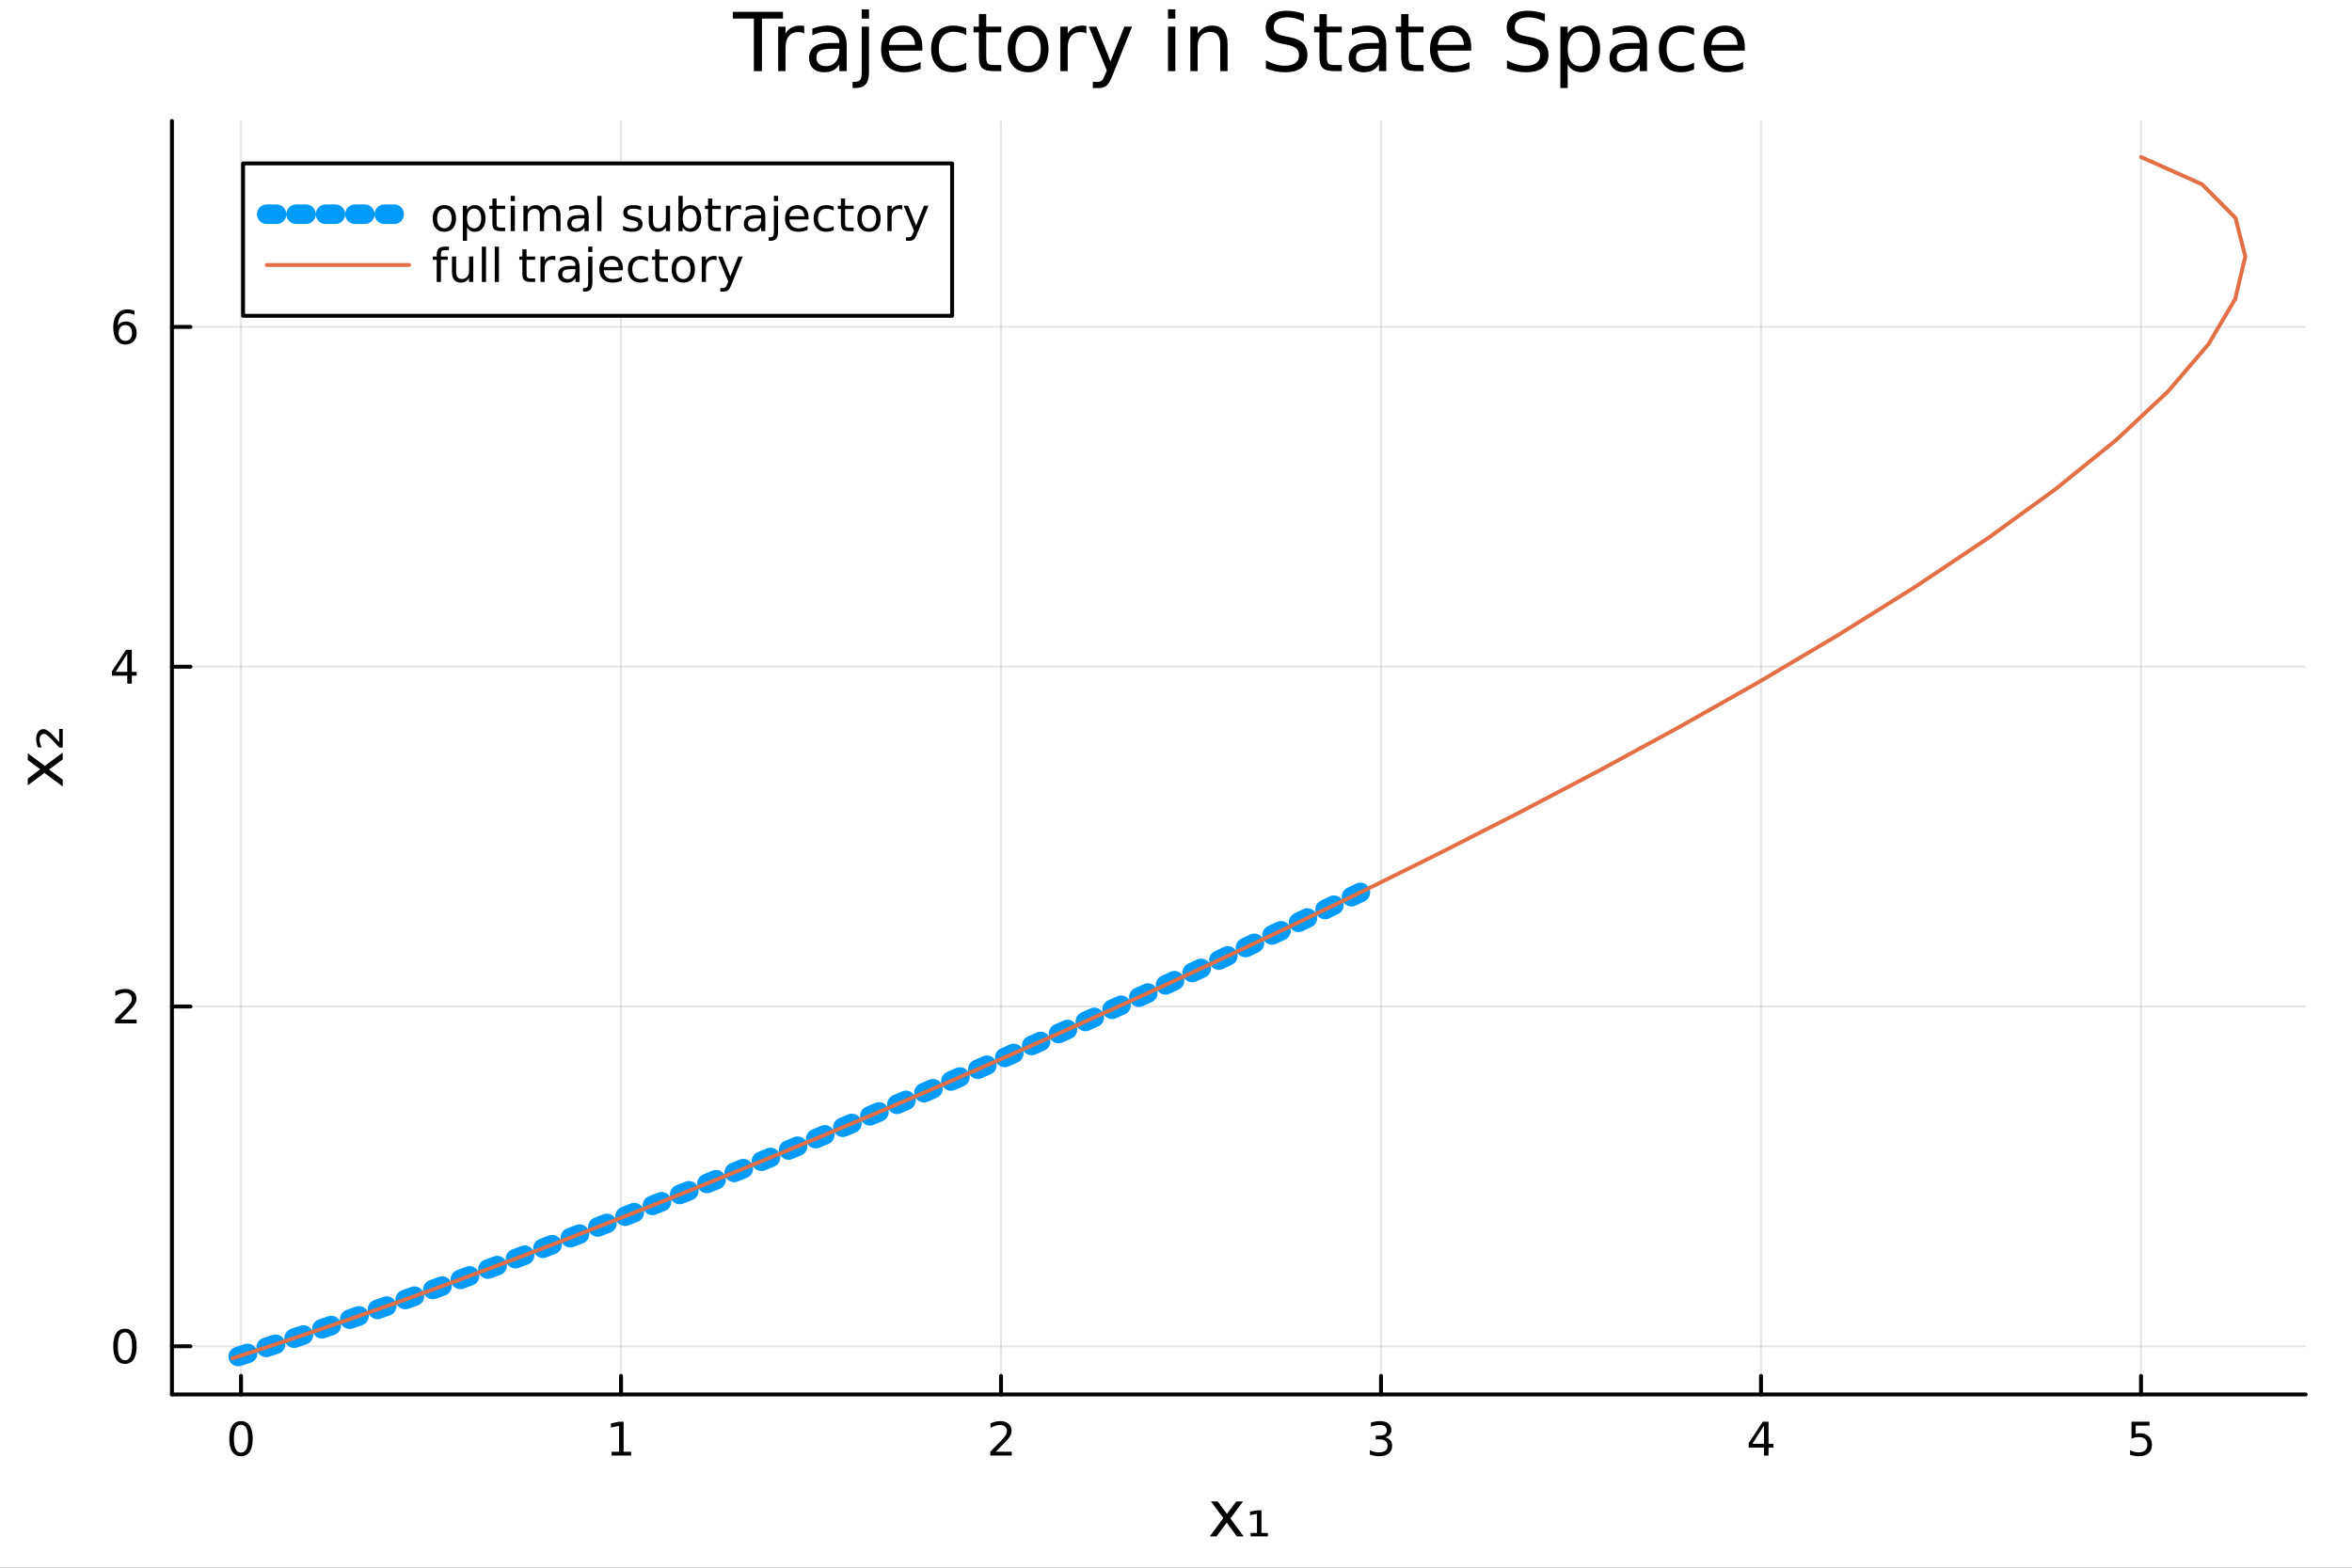 <svg xmlns="http://www.w3.org/2000/svg" xmlns:xlink="http://www.w3.org/1999/xlink" width="600" height="400" viewBox="0 0 2400 1600">
<rect x="0" y="0" width="2400" height="1600" fill="#333333" stroke="none"/>
<defs>
  <clipPath id="clip650">
    <rect x="0" y="0" width="2400" height="1600"></rect>
  </clipPath>
</defs>
<path clip-path="url(#clip650)" d="M0 1600 L2400 1600 L2400 0 L0 0  Z" fill="#ffffff" fill-rule="evenodd" fill-opacity="1"></path>
<defs>
  <clipPath id="clip651">
    <rect x="480" y="0" width="1681" height="1600"></rect>
  </clipPath>
</defs>
<path clip-path="url(#clip650)" d="M175.445 1423.18 L2352.76 1423.18 L2352.76 123.472 L175.445 123.472  Z" fill="#ffffff" fill-rule="evenodd" fill-opacity="1"></path>
<defs>
  <clipPath id="clip652">
    <rect x="175" y="123" width="2178" height="1301"></rect>
  </clipPath>
</defs>
<polyline clip-path="url(#clip652)" style="stroke:#000000; stroke-linecap:round; stroke-linejoin:round; stroke-width:2; stroke-opacity:0.1; fill:none" points="245.933,1423.18 245.933,123.472 "></polyline>
<polyline clip-path="url(#clip652)" style="stroke:#000000; stroke-linecap:round; stroke-linejoin:round; stroke-width:2; stroke-opacity:0.1; fill:none" points="633.691,1423.18 633.691,123.472 "></polyline>
<polyline clip-path="url(#clip652)" style="stroke:#000000; stroke-linecap:round; stroke-linejoin:round; stroke-width:2; stroke-opacity:0.1; fill:none" points="1021.45,1423.18 1021.45,123.472 "></polyline>
<polyline clip-path="url(#clip652)" style="stroke:#000000; stroke-linecap:round; stroke-linejoin:round; stroke-width:2; stroke-opacity:0.1; fill:none" points="1409.21,1423.18 1409.21,123.472 "></polyline>
<polyline clip-path="url(#clip652)" style="stroke:#000000; stroke-linecap:round; stroke-linejoin:round; stroke-width:2; stroke-opacity:0.1; fill:none" points="1796.96,1423.18 1796.96,123.472 "></polyline>
<polyline clip-path="url(#clip652)" style="stroke:#000000; stroke-linecap:round; stroke-linejoin:round; stroke-width:2; stroke-opacity:0.1; fill:none" points="2184.72,1423.18 2184.72,123.472 "></polyline>
<polyline clip-path="url(#clip652)" style="stroke:#000000; stroke-linecap:round; stroke-linejoin:round; stroke-width:2; stroke-opacity:0.1; fill:none" points="175.445,1374.01 2352.76,1374.01 "></polyline>
<polyline clip-path="url(#clip652)" style="stroke:#000000; stroke-linecap:round; stroke-linejoin:round; stroke-width:2; stroke-opacity:0.1; fill:none" points="175.445,1027.23 2352.76,1027.23 "></polyline>
<polyline clip-path="url(#clip652)" style="stroke:#000000; stroke-linecap:round; stroke-linejoin:round; stroke-width:2; stroke-opacity:0.1; fill:none" points="175.445,680.438 2352.76,680.438 "></polyline>
<polyline clip-path="url(#clip652)" style="stroke:#000000; stroke-linecap:round; stroke-linejoin:round; stroke-width:2; stroke-opacity:0.1; fill:none" points="175.445,333.65 2352.76,333.65 "></polyline>
<polyline clip-path="url(#clip650)" style="stroke:#000000; stroke-linecap:round; stroke-linejoin:round; stroke-width:4; stroke-opacity:1; fill:none" points="175.445,1423.18 2352.76,1423.18 "></polyline>
<polyline clip-path="url(#clip650)" style="stroke:#000000; stroke-linecap:round; stroke-linejoin:round; stroke-width:4; stroke-opacity:1; fill:none" points="245.933,1423.18 245.933,1404.28 "></polyline>
<polyline clip-path="url(#clip650)" style="stroke:#000000; stroke-linecap:round; stroke-linejoin:round; stroke-width:4; stroke-opacity:1; fill:none" points="633.691,1423.18 633.691,1404.28 "></polyline>
<polyline clip-path="url(#clip650)" style="stroke:#000000; stroke-linecap:round; stroke-linejoin:round; stroke-width:4; stroke-opacity:1; fill:none" points="1021.45,1423.18 1021.45,1404.28 "></polyline>
<polyline clip-path="url(#clip650)" style="stroke:#000000; stroke-linecap:round; stroke-linejoin:round; stroke-width:4; stroke-opacity:1; fill:none" points="1409.21,1423.18 1409.21,1404.28 "></polyline>
<polyline clip-path="url(#clip650)" style="stroke:#000000; stroke-linecap:round; stroke-linejoin:round; stroke-width:4; stroke-opacity:1; fill:none" points="1796.96,1423.18 1796.96,1404.28 "></polyline>
<polyline clip-path="url(#clip650)" style="stroke:#000000; stroke-linecap:round; stroke-linejoin:round; stroke-width:4; stroke-opacity:1; fill:none" points="2184.72,1423.18 2184.72,1404.28 "></polyline>
<path clip-path="url(#clip650)" d="M245.933 1454.1 Q242.322 1454.1 240.493 1457.66 Q238.687 1461.2 238.687 1468.33 Q238.687 1475.44 240.493 1479.01 Q242.322 1482.55 245.933 1482.55 Q249.567 1482.55 251.373 1479.01 Q253.201 1475.44 253.201 1468.33 Q253.201 1461.2 251.373 1457.66 Q249.567 1454.1 245.933 1454.1 M245.933 1450.39 Q251.743 1450.39 254.799 1455 Q257.877 1459.58 257.877 1468.33 Q257.877 1477.06 254.799 1481.67 Q251.743 1486.25 245.933 1486.25 Q240.123 1486.25 237.044 1481.67 Q233.988 1477.06 233.988 1468.33 Q233.988 1459.58 237.044 1455 Q240.123 1450.39 245.933 1450.39 Z" fill="#000000" fill-rule="nonzero" fill-opacity="1"></path><path clip-path="url(#clip650)" d="M624.073 1481.64 L631.711 1481.64 L631.711 1455.28 L623.401 1456.95 L623.401 1452.69 L631.665 1451.02 L636.341 1451.02 L636.341 1481.64 L643.98 1481.64 L643.98 1485.58 L624.073 1485.58 L624.073 1481.64 Z" fill="#000000" fill-rule="nonzero" fill-opacity="1"></path><path clip-path="url(#clip650)" d="M1016.1 1481.64 L1032.42 1481.64 L1032.42 1485.58 L1010.48 1485.58 L1010.48 1481.64 Q1013.14 1478.89 1017.72 1474.26 Q1022.33 1469.61 1023.51 1468.27 Q1025.75 1465.74 1026.63 1464.01 Q1027.54 1462.25 1027.54 1460.56 Q1027.54 1457.8 1025.59 1456.07 Q1023.67 1454.33 1020.57 1454.33 Q1018.37 1454.33 1015.92 1455.09 Q1013.49 1455.86 1010.71 1457.41 L1010.71 1452.69 Q1013.53 1451.55 1015.99 1450.97 Q1018.44 1450.39 1020.48 1450.39 Q1025.85 1450.39 1029.04 1453.08 Q1032.24 1455.77 1032.24 1460.26 Q1032.24 1462.39 1031.43 1464.31 Q1030.64 1466.2 1028.53 1468.8 Q1027.95 1469.47 1024.85 1472.69 Q1021.75 1475.88 1016.1 1481.64 Z" fill="#000000" fill-rule="nonzero" fill-opacity="1"></path><path clip-path="url(#clip650)" d="M1413.45 1466.95 Q1416.81 1467.66 1418.69 1469.93 Q1420.58 1472.2 1420.58 1475.53 Q1420.58 1480.65 1417.06 1483.45 Q1413.55 1486.25 1407.06 1486.25 Q1404.89 1486.25 1402.57 1485.81 Q1400.28 1485.39 1397.83 1484.54 L1397.83 1480.02 Q1399.77 1481.16 1402.09 1481.74 Q1404.4 1482.32 1406.93 1482.32 Q1411.32 1482.32 1413.62 1480.58 Q1415.93 1478.84 1415.93 1475.53 Q1415.93 1472.48 1413.78 1470.77 Q1411.65 1469.03 1407.83 1469.03 L1403.8 1469.03 L1403.8 1465.19 L1408.01 1465.19 Q1411.46 1465.19 1413.29 1463.82 Q1415.12 1462.43 1415.12 1459.84 Q1415.12 1457.18 1413.22 1455.77 Q1411.35 1454.33 1407.83 1454.33 Q1405.91 1454.33 1403.71 1454.75 Q1401.51 1455.16 1398.87 1456.04 L1398.87 1451.88 Q1401.53 1451.14 1403.85 1450.77 Q1406.19 1450.39 1408.25 1450.39 Q1413.57 1450.39 1416.67 1452.83 Q1419.77 1455.23 1419.77 1459.35 Q1419.77 1462.22 1418.13 1464.21 Q1416.49 1466.18 1413.45 1466.95 Z" fill="#000000" fill-rule="nonzero" fill-opacity="1"></path><path clip-path="url(#clip650)" d="M1799.97 1455.09 L1788.17 1473.54 L1799.97 1473.54 L1799.97 1455.09 M1798.75 1451.02 L1804.63 1451.02 L1804.63 1473.54 L1809.56 1473.54 L1809.56 1477.43 L1804.63 1477.43 L1804.63 1485.58 L1799.97 1485.58 L1799.97 1477.43 L1784.37 1477.43 L1784.37 1472.92 L1798.75 1451.02 Z" fill="#000000" fill-rule="nonzero" fill-opacity="1"></path><path clip-path="url(#clip650)" d="M2175 1451.02 L2193.36 1451.02 L2193.36 1454.96 L2179.28 1454.96 L2179.28 1463.43 Q2180.3 1463.08 2181.32 1462.92 Q2182.34 1462.73 2183.36 1462.73 Q2189.14 1462.73 2192.52 1465.9 Q2195.9 1469.08 2195.9 1474.49 Q2195.9 1480.07 2192.43 1483.17 Q2188.96 1486.25 2182.64 1486.25 Q2180.46 1486.25 2178.19 1485.88 Q2175.95 1485.51 2173.54 1484.77 L2173.54 1480.07 Q2175.62 1481.2 2177.85 1481.76 Q2180.07 1482.32 2182.55 1482.32 Q2186.55 1482.32 2188.89 1480.21 Q2191.23 1478.1 2191.23 1474.49 Q2191.23 1470.88 2188.89 1468.77 Q2186.55 1466.67 2182.55 1466.67 Q2180.67 1466.67 2178.8 1467.08 Q2176.94 1467.5 2175 1468.38 L2175 1451.02 Z" fill="#000000" fill-rule="nonzero" fill-opacity="1"></path><path clip-path="url(#clip650)" d="M1268.37 1532.4 L1255.48 1549.74 L1269.03 1568.04 L1262.13 1568.04 L1251.75 1554.04 L1241.37 1568.04 L1234.47 1568.04 L1248.31 1549.39 L1235.65 1532.4 L1242.55 1532.4 L1252.01 1545.1 L1261.46 1532.4 L1268.37 1532.4 Z" fill="#000000" fill-rule="nonzero" fill-opacity="1"></path><path clip-path="url(#clip650)" d="M1276.13 1564.54 L1282.62 1564.54 L1282.62 1545.1 L1275.53 1546.4 L1275.53 1542.71 L1282.85 1541.47 L1287.21 1541.47 L1287.21 1564.54 L1293.73 1564.54 L1293.73 1568.04 L1276.13 1568.04 L1276.13 1564.54 Z" fill="#000000" fill-rule="nonzero" fill-opacity="1"></path><polyline clip-path="url(#clip650)" style="stroke:#000000; stroke-linecap:round; stroke-linejoin:round; stroke-width:4; stroke-opacity:1; fill:none" points="175.445,1423.18 175.445,123.472 "></polyline>
<polyline clip-path="url(#clip650)" style="stroke:#000000; stroke-linecap:round; stroke-linejoin:round; stroke-width:4; stroke-opacity:1; fill:none" points="175.445,1374.01 194.343,1374.01 "></polyline>
<polyline clip-path="url(#clip650)" style="stroke:#000000; stroke-linecap:round; stroke-linejoin:round; stroke-width:4; stroke-opacity:1; fill:none" points="175.445,1027.23 194.343,1027.23 "></polyline>
<polyline clip-path="url(#clip650)" style="stroke:#000000; stroke-linecap:round; stroke-linejoin:round; stroke-width:4; stroke-opacity:1; fill:none" points="175.445,680.438 194.343,680.438 "></polyline>
<polyline clip-path="url(#clip650)" style="stroke:#000000; stroke-linecap:round; stroke-linejoin:round; stroke-width:4; stroke-opacity:1; fill:none" points="175.445,333.65 194.343,333.65 "></polyline>
<path clip-path="url(#clip650)" d="M127.501 1359.81 Q123.89 1359.81 122.061 1363.38 Q120.255 1366.92 120.255 1374.05 Q120.255 1381.16 122.061 1384.72 Q123.89 1388.26 127.501 1388.26 Q131.135 1388.26 132.941 1384.72 Q134.769 1381.16 134.769 1374.05 Q134.769 1366.92 132.941 1363.38 Q131.135 1359.81 127.501 1359.81 M127.501 1356.11 Q133.311 1356.11 136.367 1360.72 Q139.445 1365.3 139.445 1374.05 Q139.445 1382.78 136.367 1387.38 Q133.311 1391.97 127.501 1391.97 Q121.691 1391.97 118.612 1387.38 Q115.556 1382.78 115.556 1374.05 Q115.556 1365.3 118.612 1360.72 Q121.691 1356.11 127.501 1356.11 Z" fill="#000000" fill-rule="nonzero" fill-opacity="1"></path><path clip-path="url(#clip650)" d="M123.126 1040.57 L139.445 1040.57 L139.445 1044.51 L117.501 1044.51 L117.501 1040.57 Q120.163 1037.82 124.746 1033.19 Q129.353 1028.53 130.533 1027.19 Q132.779 1024.67 133.658 1022.93 Q134.561 1021.17 134.561 1019.48 Q134.561 1016.73 132.617 1014.99 Q130.695 1013.26 127.593 1013.26 Q125.394 1013.26 122.941 1014.02 Q120.51 1014.78 117.732 1016.33 L117.732 1011.61 Q120.556 1010.48 123.01 1009.9 Q125.464 1009.32 127.501 1009.32 Q132.871 1009.32 136.066 1012.01 Q139.26 1014.69 139.26 1019.18 Q139.26 1021.31 138.45 1023.23 Q137.663 1025.13 135.556 1027.72 Q134.978 1028.4 131.876 1031.61 Q128.774 1034.81 123.126 1040.57 Z" fill="#000000" fill-rule="nonzero" fill-opacity="1"></path><path clip-path="url(#clip650)" d="M129.862 667.232 L118.056 685.681 L129.862 685.681 L129.862 667.232 M128.635 663.158 L134.515 663.158 L134.515 685.681 L139.445 685.681 L139.445 689.57 L134.515 689.57 L134.515 697.718 L129.862 697.718 L129.862 689.57 L114.26 689.57 L114.26 685.056 L128.635 663.158 Z" fill="#000000" fill-rule="nonzero" fill-opacity="1"></path><path clip-path="url(#clip650)" d="M127.917 331.787 Q124.769 331.787 122.918 333.94 Q121.089 336.092 121.089 339.842 Q121.089 343.569 122.918 345.745 Q124.769 347.898 127.917 347.898 Q131.066 347.898 132.894 345.745 Q134.746 343.569 134.746 339.842 Q134.746 336.092 132.894 333.94 Q131.066 331.787 127.917 331.787 M137.2 317.134 L137.2 321.393 Q135.441 320.56 133.635 320.12 Q131.853 319.68 130.093 319.68 Q125.464 319.68 123.01 322.805 Q120.58 325.93 120.232 332.25 Q121.598 330.236 123.658 329.171 Q125.718 328.083 128.195 328.083 Q133.404 328.083 136.413 331.254 Q139.445 334.403 139.445 339.842 Q139.445 345.166 136.297 348.384 Q133.149 351.602 127.917 351.602 Q121.922 351.602 118.751 347.018 Q115.58 342.412 115.58 333.685 Q115.58 325.491 119.468 320.63 Q123.357 315.745 129.908 315.745 Q131.667 315.745 133.45 316.092 Q135.255 316.44 137.2 317.134 Z" fill="#000000" fill-rule="nonzero" fill-opacity="1"></path><path clip-path="url(#clip650)" d="M28.356 768.79 L45.703 781.681 L64.004 768.122 L64.004 775.029 L50 785.405 L64.004 795.781 L64.004 802.688 L45.353 788.842 L28.356 801.51 L28.356 794.603 L41.056 785.15 L28.356 775.697 L28.356 768.79 Z" fill="#000000" fill-rule="nonzero" fill-opacity="1"></path><path clip-path="url(#clip650)" d="M60.376 757.459 L60.376 743.964 L64.004 743.964 L64.004 762.998 L60.503 762.998 Q59.516 761.915 57.734 759.91 Q48.026 748.961 45.034 748.961 Q42.934 748.961 41.66 750.616 Q40.356 752.271 40.356 754.977 Q40.356 756.632 40.928 758.573 Q41.47 760.515 42.584 762.807 L38.669 762.807 Q37.777 760.356 37.332 758.255 Q36.886 756.123 36.886 754.308 Q36.886 749.693 38.987 746.924 Q41.088 744.155 44.525 744.155 Q48.949 744.155 57.989 754.69 Q59.516 756.473 60.376 757.459 Z" fill="#000000" fill-rule="nonzero" fill-opacity="1"></path><path clip-path="url(#clip650)" d="M747.793 12.096 L798.955 12.096 L798.955 18.983 L777.486 18.983 L777.486 72.576 L769.262 72.576 L769.262 18.983 L747.793 18.983 L747.793 12.096 Z" fill="#000000" fill-rule="nonzero" fill-opacity="1"></path><path clip-path="url(#clip650)" d="M820.628 34.173 Q819.372 33.444 817.873 33.12 Q816.415 32.756 814.632 32.756 Q808.313 32.756 804.91 36.888 Q801.548 40.979 801.548 48.676 L801.548 72.576 L794.054 72.576 L794.054 27.206 L801.548 27.206 L801.548 34.254 Q803.898 30.122 807.665 28.138 Q811.432 26.112 816.82 26.112 Q817.59 26.112 818.521 26.234 Q819.453 26.315 820.587 26.517 L820.628 34.173 Z" fill="#000000" fill-rule="nonzero" fill-opacity="1"></path><path clip-path="url(#clip650)" d="M849.065 49.769 Q840.032 49.769 836.548 51.835 Q833.064 53.901 833.064 58.884 Q833.064 62.854 835.657 65.203 Q838.29 67.512 842.786 67.512 Q848.984 67.512 852.711 63.137 Q856.478 58.722 856.478 51.43 L856.478 49.769 L849.065 49.769 M863.932 46.691 L863.932 72.576 L856.478 72.576 L856.478 65.689 Q853.926 69.821 850.118 71.806 Q846.311 73.751 840.801 73.751 Q833.834 73.751 829.702 69.862 Q825.61 65.933 825.61 59.37 Q825.61 51.714 830.715 47.825 Q835.859 43.936 846.027 43.936 L856.478 43.936 L856.478 43.207 Q856.478 38.062 853.076 35.267 Q849.713 32.431 843.596 32.431 Q839.708 32.431 836.021 33.363 Q832.335 34.295 828.932 36.158 L828.932 29.272 Q833.024 27.692 836.872 26.922 Q840.72 26.112 844.366 26.112 Q854.21 26.112 859.071 31.216 Q863.932 36.32 863.932 46.691 Z" fill="#000000" fill-rule="nonzero" fill-opacity="1"></path><path clip-path="url(#clip650)" d="M879.285 27.206 L886.739 27.206 L886.739 73.386 Q886.739 82.055 883.417 85.944 Q880.136 89.833 872.803 89.833 L869.968 89.833 L869.968 83.513 L871.953 83.513 Q876.206 83.513 877.746 81.528 Q879.285 79.584 879.285 73.386 L879.285 27.206 M879.285 9.544 L886.739 9.544 L886.739 18.983 L879.285 18.983 L879.285 9.544 Z" fill="#000000" fill-rule="nonzero" fill-opacity="1"></path><path clip-path="url(#clip650)" d="M941.142 48.028 L941.142 51.673 L906.872 51.673 Q907.358 59.37 911.49 63.421 Q915.662 67.431 923.075 67.431 Q927.369 67.431 931.38 66.378 Q935.43 65.325 939.4 63.218 L939.4 70.267 Q935.39 71.968 931.177 72.86 Q926.964 73.751 922.63 73.751 Q911.773 73.751 905.413 67.431 Q899.094 61.112 899.094 50.337 Q899.094 39.197 905.089 32.675 Q911.125 26.112 921.333 26.112 Q930.488 26.112 935.795 32.026 Q941.142 37.9 941.142 48.028 M933.689 45.84 Q933.608 39.723 930.245 36.077 Q926.924 32.431 921.414 32.431 Q915.176 32.431 911.409 35.956 Q907.682 39.48 907.115 45.88 L933.689 45.84 Z" fill="#000000" fill-rule="nonzero" fill-opacity="1"></path><path clip-path="url(#clip650)" d="M986.026 28.948 L986.026 35.915 Q982.867 34.173 979.666 33.323 Q976.507 32.431 973.266 32.431 Q966.015 32.431 962.004 37.05 Q957.994 41.627 957.994 49.931 Q957.994 58.236 962.004 62.854 Q966.015 67.431 973.266 67.431 Q976.507 67.431 979.666 66.581 Q982.867 65.689 986.026 63.948 L986.026 70.834 Q982.907 72.292 979.545 73.022 Q976.223 73.751 972.456 73.751 Q962.207 73.751 956.171 67.31 Q950.135 60.869 950.135 49.931 Q950.135 38.832 956.212 32.472 Q962.328 26.112 972.942 26.112 Q976.385 26.112 979.666 26.841 Q982.948 27.53 986.026 28.948 Z" fill="#000000" fill-rule="nonzero" fill-opacity="1"></path><path clip-path="url(#clip650)" d="M1006.36 14.324 L1006.36 27.206 L1021.71 27.206 L1021.71 32.999 L1006.36 32.999 L1006.36 57.628 Q1006.36 63.178 1007.86 64.758 Q1009.4 66.338 1014.06 66.338 L1021.71 66.338 L1021.71 72.576 L1014.06 72.576 Q1005.43 72.576 1002.15 69.376 Q998.868 66.135 998.868 57.628 L998.868 32.999 L993.399 32.999 L993.399 27.206 L998.868 27.206 L998.868 14.324 L1006.36 14.324 Z" fill="#000000" fill-rule="nonzero" fill-opacity="1"></path><path clip-path="url(#clip650)" d="M1049.1 32.431 Q1043.1 32.431 1039.62 37.131 Q1036.14 41.789 1036.14 49.931 Q1036.14 58.074 1039.58 62.773 Q1043.06 67.431 1049.1 67.431 Q1055.05 67.431 1058.54 62.732 Q1062.02 58.033 1062.02 49.931 Q1062.02 41.87 1058.54 37.171 Q1055.05 32.431 1049.1 32.431 M1049.1 26.112 Q1058.82 26.112 1064.37 32.431 Q1069.92 38.751 1069.92 49.931 Q1069.92 61.071 1064.37 67.431 Q1058.82 73.751 1049.1 73.751 Q1039.34 73.751 1033.79 67.431 Q1028.28 61.071 1028.28 49.931 Q1028.28 38.751 1033.79 32.431 Q1039.34 26.112 1049.1 26.112 Z" fill="#000000" fill-rule="nonzero" fill-opacity="1"></path><path clip-path="url(#clip650)" d="M1108.57 34.173 Q1107.31 33.444 1105.81 33.12 Q1104.35 32.756 1102.57 32.756 Q1096.25 32.756 1092.85 36.888 Q1089.49 40.979 1089.49 48.676 L1089.49 72.576 L1081.99 72.576 L1081.99 27.206 L1089.49 27.206 L1089.49 34.254 Q1091.84 30.122 1095.6 28.138 Q1099.37 26.112 1104.76 26.112 Q1105.53 26.112 1106.46 26.234 Q1107.39 26.315 1108.53 26.517 L1108.57 34.173 Z" fill="#000000" fill-rule="nonzero" fill-opacity="1"></path><path clip-path="url(#clip650)" d="M1135.26 76.789 Q1132.1 84.891 1129.1 87.362 Q1126.11 89.833 1121.08 89.833 L1115.13 89.833 L1115.13 83.594 L1119.5 83.594 Q1122.58 83.594 1124.28 82.136 Q1125.98 80.678 1128.05 75.25 L1129.39 71.847 L1111.04 27.206 L1118.94 27.206 L1133.11 62.692 L1147.29 27.206 L1155.19 27.206 L1135.26 76.789 Z" fill="#000000" fill-rule="nonzero" fill-opacity="1"></path><path clip-path="url(#clip650)" d="M1191.85 27.206 L1199.31 27.206 L1199.31 72.576 L1191.85 72.576 L1191.85 27.206 M1191.85 9.544 L1199.31 9.544 L1199.31 18.983 L1191.85 18.983 L1191.85 9.544 Z" fill="#000000" fill-rule="nonzero" fill-opacity="1"></path><path clip-path="url(#clip650)" d="M1252.62 45.192 L1252.62 72.576 L1245.16 72.576 L1245.16 45.435 Q1245.16 38.994 1242.65 35.794 Q1240.14 32.594 1235.12 32.594 Q1229.08 32.594 1225.6 36.442 Q1222.11 40.29 1222.11 46.934 L1222.11 72.576 L1214.62 72.576 L1214.62 27.206 L1222.11 27.206 L1222.11 34.254 Q1224.79 30.163 1228.39 28.138 Q1232.04 26.112 1236.78 26.112 Q1244.6 26.112 1248.61 30.973 Q1252.62 35.794 1252.62 45.192 Z" fill="#000000" fill-rule="nonzero" fill-opacity="1"></path><path clip-path="url(#clip650)" d="M1330.43 14.081 L1330.43 22.061 Q1325.78 19.833 1321.64 18.739 Q1317.51 17.646 1313.66 17.646 Q1306.98 17.646 1303.33 20.238 Q1299.73 22.831 1299.73 27.611 Q1299.73 31.621 1302.12 33.687 Q1304.55 35.713 1311.27 36.969 L1316.22 37.981 Q1325.37 39.723 1329.7 44.139 Q1334.08 48.514 1334.08 55.886 Q1334.08 64.677 1328.17 69.214 Q1322.29 73.751 1310.91 73.751 Q1306.61 73.751 1301.75 72.778 Q1296.93 71.806 1291.75 69.902 L1291.75 61.477 Q1296.73 64.272 1301.51 65.689 Q1306.29 67.107 1310.91 67.107 Q1317.92 67.107 1321.72 64.353 Q1325.53 61.598 1325.53 56.494 Q1325.53 52.038 1322.78 49.526 Q1320.06 47.015 1313.83 45.759 L1308.84 44.787 Q1299.69 42.964 1295.6 39.075 Q1291.5 35.186 1291.5 28.259 Q1291.5 20.238 1297.14 15.62 Q1302.81 11.002 1312.73 11.002 Q1316.99 11.002 1321.4 11.772 Q1325.82 12.542 1330.43 14.081 Z" fill="#000000" fill-rule="nonzero" fill-opacity="1"></path><path clip-path="url(#clip650)" d="M1353.89 14.324 L1353.89 27.206 L1369.24 27.206 L1369.24 32.999 L1353.89 32.999 L1353.89 57.628 Q1353.89 63.178 1355.39 64.758 Q1356.93 66.338 1361.59 66.338 L1369.24 66.338 L1369.24 72.576 L1361.59 72.576 Q1352.96 72.576 1349.68 69.376 Q1346.39 66.135 1346.39 57.628 L1346.39 32.999 L1340.93 32.999 L1340.93 27.206 L1346.39 27.206 L1346.39 14.324 L1353.89 14.324 Z" fill="#000000" fill-rule="nonzero" fill-opacity="1"></path><path clip-path="url(#clip650)" d="M1399.66 49.769 Q1390.63 49.769 1387.15 51.835 Q1383.66 53.901 1383.66 58.884 Q1383.66 62.854 1386.26 65.203 Q1388.89 67.512 1393.39 67.512 Q1399.58 67.512 1403.31 63.137 Q1407.08 58.722 1407.08 51.43 L1407.08 49.769 L1399.66 49.769 M1414.53 46.691 L1414.53 72.576 L1407.08 72.576 L1407.08 65.689 Q1404.53 69.821 1400.72 71.806 Q1396.91 73.751 1391.4 73.751 Q1384.43 73.751 1380.3 69.862 Q1376.21 65.933 1376.21 59.37 Q1376.21 51.714 1381.31 47.825 Q1386.46 43.936 1396.63 43.936 L1407.08 43.936 L1407.08 43.207 Q1407.08 38.062 1403.67 35.267 Q1400.31 32.431 1394.2 32.431 Q1390.31 32.431 1386.62 33.363 Q1382.93 34.295 1379.53 36.158 L1379.53 29.272 Q1383.62 27.692 1387.47 26.922 Q1391.32 26.112 1394.97 26.112 Q1404.81 26.112 1409.67 31.216 Q1414.53 36.32 1414.53 46.691 Z" fill="#000000" fill-rule="nonzero" fill-opacity="1"></path><path clip-path="url(#clip650)" d="M1437.26 14.324 L1437.26 27.206 L1452.61 27.206 L1452.61 32.999 L1437.26 32.999 L1437.26 57.628 Q1437.26 63.178 1438.76 64.758 Q1440.29 66.338 1444.95 66.338 L1452.61 66.338 L1452.61 72.576 L1444.95 72.576 Q1436.32 72.576 1433.04 69.376 Q1429.76 66.135 1429.76 57.628 L1429.76 32.999 L1424.29 32.999 L1424.29 27.206 L1429.76 27.206 L1429.76 14.324 L1437.26 14.324 Z" fill="#000000" fill-rule="nonzero" fill-opacity="1"></path><path clip-path="url(#clip650)" d="M1501.22 48.028 L1501.22 51.673 L1466.95 51.673 Q1467.44 59.37 1471.57 63.421 Q1475.74 67.431 1483.15 67.431 Q1487.45 67.431 1491.46 66.378 Q1495.51 65.325 1499.48 63.218 L1499.48 70.267 Q1495.47 71.968 1491.26 72.86 Q1487.04 73.751 1482.71 73.751 Q1471.85 73.751 1465.49 67.431 Q1459.17 61.112 1459.17 50.337 Q1459.17 39.197 1465.17 32.675 Q1471.2 26.112 1481.41 26.112 Q1490.57 26.112 1495.87 32.026 Q1501.22 37.9 1501.22 48.028 M1493.77 45.84 Q1493.69 39.723 1490.32 36.077 Q1487 32.431 1481.49 32.431 Q1475.25 32.431 1471.49 35.956 Q1467.76 39.48 1467.19 45.88 L1493.77 45.84 Z" fill="#000000" fill-rule="nonzero" fill-opacity="1"></path><path clip-path="url(#clip650)" d="M1576.41 14.081 L1576.41 22.061 Q1571.75 19.833 1567.61 18.739 Q1563.48 17.646 1559.63 17.646 Q1552.95 17.646 1549.3 20.238 Q1545.7 22.831 1545.7 27.611 Q1545.7 31.621 1548.09 33.687 Q1550.52 35.713 1557.24 36.969 L1562.19 37.981 Q1571.34 39.723 1575.68 44.139 Q1580.05 48.514 1580.05 55.886 Q1580.05 64.677 1574.14 69.214 Q1568.26 73.751 1556.88 73.751 Q1552.59 73.751 1547.72 72.778 Q1542.9 71.806 1537.72 69.902 L1537.72 61.477 Q1542.7 64.272 1547.48 65.689 Q1552.26 67.107 1556.88 67.107 Q1563.89 67.107 1567.7 64.353 Q1571.5 61.598 1571.5 56.494 Q1571.5 52.038 1568.75 49.526 Q1566.03 47.015 1559.8 45.759 L1554.81 44.787 Q1545.66 42.964 1541.57 39.075 Q1537.48 35.186 1537.48 28.259 Q1537.48 20.238 1543.11 15.62 Q1548.78 11.002 1558.7 11.002 Q1562.96 11.002 1567.37 11.772 Q1571.79 12.542 1576.41 14.081 Z" fill="#000000" fill-rule="nonzero" fill-opacity="1"></path><path clip-path="url(#clip650)" d="M1599.7 65.77 L1599.7 89.833 L1592.2 89.833 L1592.2 27.206 L1599.7 27.206 L1599.7 34.092 Q1602.05 30.041 1605.61 28.097 Q1609.22 26.112 1614.2 26.112 Q1622.46 26.112 1627.61 32.675 Q1632.79 39.237 1632.79 49.931 Q1632.79 60.626 1627.61 67.188 Q1622.46 73.751 1614.2 73.751 Q1609.22 73.751 1605.61 71.806 Q1602.05 69.821 1599.7 65.77 M1625.06 49.931 Q1625.06 41.708 1621.65 37.05 Q1618.29 32.35 1612.38 32.35 Q1606.46 32.35 1603.06 37.05 Q1599.7 41.708 1599.7 49.931 Q1599.7 58.155 1603.06 62.854 Q1606.46 67.512 1612.38 67.512 Q1618.29 67.512 1621.65 62.854 Q1625.06 58.155 1625.06 49.931 Z" fill="#000000" fill-rule="nonzero" fill-opacity="1"></path><path clip-path="url(#clip650)" d="M1665.77 49.769 Q1656.73 49.769 1653.25 51.835 Q1649.77 53.901 1649.77 58.884 Q1649.77 62.854 1652.36 65.203 Q1654.99 67.512 1659.49 67.512 Q1665.69 67.512 1669.41 63.137 Q1673.18 58.722 1673.18 51.43 L1673.18 49.769 L1665.77 49.769 M1680.63 46.691 L1680.63 72.576 L1673.18 72.576 L1673.18 65.689 Q1670.63 69.821 1666.82 71.806 Q1663.01 73.751 1657.5 73.751 Q1650.54 73.751 1646.4 69.862 Q1642.31 65.933 1642.31 59.37 Q1642.31 51.714 1647.42 47.825 Q1652.56 43.936 1662.73 43.936 L1673.18 43.936 L1673.18 43.207 Q1673.18 38.062 1669.78 35.267 Q1666.42 32.431 1660.3 32.431 Q1656.41 32.431 1652.72 33.363 Q1649.04 34.295 1645.63 36.158 L1645.63 29.272 Q1649.73 27.692 1653.57 26.922 Q1657.42 26.112 1661.07 26.112 Q1670.91 26.112 1675.77 31.216 Q1680.63 36.32 1680.63 46.691 Z" fill="#000000" fill-rule="nonzero" fill-opacity="1"></path><path clip-path="url(#clip650)" d="M1728.64 28.948 L1728.64 35.915 Q1725.48 34.173 1722.28 33.323 Q1719.12 32.431 1715.88 32.431 Q1708.63 32.431 1704.62 37.05 Q1700.61 41.627 1700.61 49.931 Q1700.61 58.236 1704.62 62.854 Q1708.63 67.431 1715.88 67.431 Q1719.12 67.431 1722.28 66.581 Q1725.48 65.689 1728.64 63.948 L1728.64 70.834 Q1725.52 72.292 1722.16 73.022 Q1718.83 73.751 1715.07 73.751 Q1704.82 73.751 1698.78 67.31 Q1692.75 60.869 1692.75 49.931 Q1692.75 38.832 1698.82 32.472 Q1704.94 26.112 1715.55 26.112 Q1719 26.112 1722.28 26.841 Q1725.56 27.53 1728.64 28.948 Z" fill="#000000" fill-rule="nonzero" fill-opacity="1"></path><path clip-path="url(#clip650)" d="M1780.41 48.028 L1780.41 51.673 L1746.14 51.673 Q1746.62 59.37 1750.76 63.421 Q1754.93 67.431 1762.34 67.431 Q1766.64 67.431 1770.65 66.378 Q1774.7 65.325 1778.67 63.218 L1778.67 70.267 Q1774.66 71.968 1770.44 72.86 Q1766.23 73.751 1761.9 73.751 Q1751.04 73.751 1744.68 67.431 Q1738.36 61.112 1738.36 50.337 Q1738.36 39.197 1744.36 32.675 Q1750.39 26.112 1760.6 26.112 Q1769.75 26.112 1775.06 32.026 Q1780.41 37.9 1780.41 48.028 M1772.95 45.84 Q1772.87 39.723 1769.51 36.077 Q1766.19 32.431 1760.68 32.431 Q1754.44 32.431 1750.67 35.956 Q1746.95 39.48 1746.38 45.88 L1772.95 45.84 Z" fill="#000000" fill-rule="nonzero" fill-opacity="1"></path><polyline clip-path="url(#clip652)" style="stroke:#009af9; stroke-linecap:round; stroke-linejoin:round; stroke-width:20; stroke-opacity:1; fill:none" stroke-dasharray="10, 20" points="1388.13,910.838 1311.02,948.119 1236.4,983.38 1164.57,1016.62 1095.73,1047.86 1030.05,1077.13 967.603,1104.48 908.455,1129.97 852.615,1153.66 800.061,1175.63 750.744,1195.94 704.591,1214.69 661.511,1231.95 621.398,1247.82 584.132,1262.36 549.586,1275.67 517.626,1287.83 488.113,1298.92 460.904,1309.02 435.858,1318.2 412.831,1326.54 391.681,1334.1 372.269,1340.97 354.458,1347.19 338.114,1352.84 323.108,1357.97 309.313,1362.63 296.609,1366.89 284.878,1370.79 274.009,1374.37 263.894,1377.68 254.43,1380.76 245.519,1383.66 237.068,1386.4 "></polyline>
<polyline clip-path="url(#clip652)" style="stroke:#e26f46; stroke-linecap:round; stroke-linejoin:round; stroke-width:4; stroke-opacity:1; fill:none" points="2184.72,160.256 2247.05,188.11 2281.12,222.406 2291.13,261.807 2280.81,305.14 2253.48,351.381 2212.1,399.644 2159.28,449.166 2097.33,499.292 2028.26,549.466 1953.85,599.221 1875.62,648.167 1794.9,695.984 1712.82,742.414 1630.35,787.252 1548.31,830.34 1467.38,871.562 1388.13,910.838 1311.02,948.119 1236.4,983.38 1164.57,1016.62 1095.73,1047.86 1030.05,1077.13 967.603,1104.48 908.456,1129.97 852.616,1153.66 800.062,1175.63 750.744,1195.94 704.592,1214.69 661.512,1231.96 621.398,1247.82 584.132,1262.36 549.586,1275.67 517.626,1287.83 488.113,1298.92 460.904,1309.02 435.858,1318.2 412.831,1326.54 391.681,1334.1 372.269,1340.97 354.458,1347.19 338.114,1352.84 323.108,1357.97 309.313,1362.64 296.608,1366.89 284.877,1370.79 274.008,1374.37 263.893,1377.68 254.429,1380.76 245.518,1383.66 237.067,1386.4 "></polyline>
<path clip-path="url(#clip650)" d="M248.022 322.316 L971.561 322.316 L971.561 166.796 L248.022 166.796  Z" fill="#ffffff" fill-rule="evenodd" fill-opacity="1"></path>
<polyline clip-path="url(#clip650)" style="stroke:#000000; stroke-linecap:round; stroke-linejoin:round; stroke-width:4; stroke-opacity:1; fill:none" points="248.022,322.316 971.561,322.316 971.561,166.796 248.022,166.796 248.022,322.316 "></polyline>
<polyline clip-path="url(#clip650)" style="stroke:#009af9; stroke-linecap:round; stroke-linejoin:round; stroke-width:20; stroke-opacity:1; fill:none" stroke-dasharray="10, 20" points="272.215,218.636 417.369,218.636 "></polyline>
<path clip-path="url(#clip650)" d="M453.459 212.976 Q450.033 212.976 448.042 215.661 Q446.052 218.323 446.052 222.976 Q446.052 227.629 448.019 230.314 Q450.01 232.976 453.459 232.976 Q456.862 232.976 458.853 230.291 Q460.843 227.606 460.843 222.976 Q460.843 218.37 458.853 215.684 Q456.862 212.976 453.459 212.976 M453.459 209.365 Q459.015 209.365 462.186 212.976 Q465.357 216.587 465.357 222.976 Q465.357 229.342 462.186 232.976 Q459.015 236.587 453.459 236.587 Q447.88 236.587 444.709 232.976 Q441.561 229.342 441.561 222.976 Q441.561 216.587 444.709 212.976 Q447.88 209.365 453.459 209.365 Z" fill="#000000" fill-rule="nonzero" fill-opacity="1"></path><path clip-path="url(#clip650)" d="M476.538 232.027 L476.538 245.777 L472.255 245.777 L472.255 209.99 L476.538 209.99 L476.538 213.925 Q477.88 211.61 479.917 210.499 Q481.977 209.365 484.825 209.365 Q489.547 209.365 492.487 213.115 Q495.45 216.865 495.45 222.976 Q495.45 229.087 492.487 232.837 Q489.547 236.587 484.825 236.587 Q481.977 236.587 479.917 235.476 Q477.88 234.342 476.538 232.027 M491.028 222.976 Q491.028 218.277 489.084 215.615 Q487.163 212.93 483.783 212.93 Q480.403 212.93 478.459 215.615 Q476.538 218.277 476.538 222.976 Q476.538 227.675 478.459 230.36 Q480.403 233.022 483.783 233.022 Q487.163 233.022 489.084 230.36 Q491.028 227.675 491.028 222.976 Z" fill="#000000" fill-rule="nonzero" fill-opacity="1"></path><path clip-path="url(#clip650)" d="M506.723 202.629 L506.723 209.99 L515.496 209.99 L515.496 213.3 L506.723 213.3 L506.723 227.374 Q506.723 230.545 507.579 231.448 Q508.459 232.351 511.121 232.351 L515.496 232.351 L515.496 235.916 L511.121 235.916 Q506.19 235.916 504.315 234.087 Q502.44 232.235 502.44 227.374 L502.44 213.3 L499.315 213.3 L499.315 209.99 L502.44 209.99 L502.44 202.629 L506.723 202.629 Z" fill="#000000" fill-rule="nonzero" fill-opacity="1"></path><path clip-path="url(#clip650)" d="M521.098 209.99 L525.357 209.99 L525.357 235.916 L521.098 235.916 L521.098 209.99 M521.098 199.897 L525.357 199.897 L525.357 205.291 L521.098 205.291 L521.098 199.897 Z" fill="#000000" fill-rule="nonzero" fill-opacity="1"></path><path clip-path="url(#clip650)" d="M554.454 214.967 Q556.051 212.096 558.273 210.731 Q560.496 209.365 563.505 209.365 Q567.556 209.365 569.755 212.212 Q571.954 215.036 571.954 220.268 L571.954 235.916 L567.671 235.916 L567.671 220.407 Q567.671 216.68 566.352 214.874 Q565.033 213.069 562.324 213.069 Q559.014 213.069 557.093 215.268 Q555.171 217.467 555.171 221.263 L555.171 235.916 L550.889 235.916 L550.889 220.407 Q550.889 216.657 549.57 214.874 Q548.25 213.069 545.496 213.069 Q542.232 213.069 540.31 215.291 Q538.389 217.49 538.389 221.263 L538.389 235.916 L534.107 235.916 L534.107 209.99 L538.389 209.99 L538.389 214.018 Q539.847 211.633 541.884 210.499 Q543.922 209.365 546.722 209.365 Q549.546 209.365 551.514 210.8 Q553.505 212.235 554.454 214.967 Z" fill="#000000" fill-rule="nonzero" fill-opacity="1"></path><path clip-path="url(#clip650)" d="M592.231 222.883 Q587.069 222.883 585.079 224.064 Q583.088 225.244 583.088 228.092 Q583.088 230.36 584.569 231.703 Q586.074 233.022 588.644 233.022 Q592.185 233.022 594.315 230.522 Q596.468 227.999 596.468 223.832 L596.468 222.883 L592.231 222.883 M600.727 221.124 L600.727 235.916 L596.468 235.916 L596.468 231.981 Q595.009 234.342 592.833 235.476 Q590.657 236.587 587.509 236.587 Q583.528 236.587 581.167 234.365 Q578.829 232.119 578.829 228.369 Q578.829 223.994 581.745 221.772 Q584.685 219.55 590.495 219.55 L596.468 219.55 L596.468 219.133 Q596.468 216.194 594.523 214.596 Q592.602 212.976 589.106 212.976 Q586.884 212.976 584.778 213.508 Q582.671 214.041 580.727 215.106 L580.727 211.17 Q583.065 210.268 585.264 209.828 Q587.463 209.365 589.546 209.365 Q595.171 209.365 597.949 212.282 Q600.727 215.198 600.727 221.124 Z" fill="#000000" fill-rule="nonzero" fill-opacity="1"></path><path clip-path="url(#clip650)" d="M609.5 199.897 L613.759 199.897 L613.759 235.916 L609.5 235.916 L609.5 199.897 Z" fill="#000000" fill-rule="nonzero" fill-opacity="1"></path><path clip-path="url(#clip650)" d="M654.268 210.754 L654.268 214.782 Q652.463 213.856 650.518 213.393 Q648.574 212.93 646.49 212.93 Q643.319 212.93 641.722 213.902 Q640.148 214.874 640.148 216.819 Q640.148 218.3 641.282 219.157 Q642.416 219.99 645.842 220.754 L647.301 221.078 Q651.838 222.05 653.736 223.832 Q655.657 225.592 655.657 228.763 Q655.657 232.374 652.787 234.481 Q649.939 236.587 644.939 236.587 Q642.856 236.587 640.588 236.17 Q638.342 235.777 635.842 234.967 L635.842 230.569 Q638.203 231.795 640.495 232.42 Q642.787 233.022 645.032 233.022 Q648.041 233.022 649.662 232.004 Q651.282 230.962 651.282 229.087 Q651.282 227.351 650.102 226.425 Q648.944 225.499 644.986 224.643 L643.504 224.295 Q639.546 223.462 637.787 221.749 Q636.028 220.013 636.028 217.004 Q636.028 213.346 638.62 211.356 Q641.213 209.365 645.981 209.365 Q648.342 209.365 650.426 209.712 Q652.509 210.059 654.268 210.754 Z" fill="#000000" fill-rule="nonzero" fill-opacity="1"></path><path clip-path="url(#clip650)" d="M662 225.684 L662 209.99 L666.259 209.99 L666.259 225.522 Q666.259 229.203 667.694 231.055 Q669.129 232.883 672 232.883 Q675.449 232.883 677.439 230.684 Q679.453 228.485 679.453 224.689 L679.453 209.99 L683.712 209.99 L683.712 235.916 L679.453 235.916 L679.453 231.934 Q677.902 234.295 675.842 235.453 Q673.805 236.587 671.097 236.587 Q666.629 236.587 664.314 233.809 Q662 231.031 662 225.684 M672.717 209.365 L672.717 209.365 Z" fill="#000000" fill-rule="nonzero" fill-opacity="1"></path><path clip-path="url(#clip650)" d="M711.097 222.976 Q711.097 218.277 709.152 215.615 Q707.231 212.93 703.851 212.93 Q700.472 212.93 698.527 215.615 Q696.606 218.277 696.606 222.976 Q696.606 227.675 698.527 230.36 Q700.472 233.022 703.851 233.022 Q707.231 233.022 709.152 230.36 Q711.097 227.675 711.097 222.976 M696.606 213.925 Q697.948 211.61 699.986 210.499 Q702.046 209.365 704.893 209.365 Q709.615 209.365 712.555 213.115 Q715.518 216.865 715.518 222.976 Q715.518 229.087 712.555 232.837 Q709.615 236.587 704.893 236.587 Q702.046 236.587 699.986 235.476 Q697.948 234.342 696.606 232.027 L696.606 235.916 L692.324 235.916 L692.324 199.897 L696.606 199.897 L696.606 213.925 Z" fill="#000000" fill-rule="nonzero" fill-opacity="1"></path><path clip-path="url(#clip650)" d="M726.791 202.629 L726.791 209.99 L735.564 209.99 L735.564 213.3 L726.791 213.3 L726.791 227.374 Q726.791 230.545 727.647 231.448 Q728.527 232.351 731.189 232.351 L735.564 232.351 L735.564 235.916 L731.189 235.916 Q726.259 235.916 724.384 234.087 Q722.509 232.235 722.509 227.374 L722.509 213.3 L719.384 213.3 L719.384 209.99 L722.509 209.99 L722.509 202.629 L726.791 202.629 Z" fill="#000000" fill-rule="nonzero" fill-opacity="1"></path><path clip-path="url(#clip650)" d="M756.189 213.971 Q755.471 213.555 754.615 213.37 Q753.782 213.161 752.763 213.161 Q749.152 213.161 747.207 215.522 Q745.286 217.86 745.286 222.258 L745.286 235.916 L741.004 235.916 L741.004 209.99 L745.286 209.99 L745.286 214.018 Q746.629 211.657 748.782 210.522 Q750.934 209.365 754.013 209.365 Q754.453 209.365 754.985 209.434 Q755.518 209.481 756.166 209.596 L756.189 213.971 Z" fill="#000000" fill-rule="nonzero" fill-opacity="1"></path><path clip-path="url(#clip650)" d="M772.439 222.883 Q767.277 222.883 765.286 224.064 Q763.295 225.244 763.295 228.092 Q763.295 230.36 764.777 231.703 Q766.281 233.022 768.851 233.022 Q772.393 233.022 774.522 230.522 Q776.675 227.999 776.675 223.832 L776.675 222.883 L772.439 222.883 M780.934 221.124 L780.934 235.916 L776.675 235.916 L776.675 231.981 Q775.217 234.342 773.041 235.476 Q770.865 236.587 767.717 236.587 Q763.735 236.587 761.374 234.365 Q759.036 232.119 759.036 228.369 Q759.036 223.994 761.953 221.772 Q764.893 219.55 770.703 219.55 L776.675 219.55 L776.675 219.133 Q776.675 216.194 774.73 214.596 Q772.809 212.976 769.314 212.976 Q767.092 212.976 764.985 213.508 Q762.879 214.041 760.934 215.106 L760.934 211.17 Q763.272 210.268 765.471 209.828 Q767.67 209.365 769.754 209.365 Q775.379 209.365 778.156 212.282 Q780.934 215.198 780.934 221.124 Z" fill="#000000" fill-rule="nonzero" fill-opacity="1"></path><path clip-path="url(#clip650)" d="M789.707 209.99 L793.966 209.99 L793.966 236.379 Q793.966 241.332 792.068 243.555 Q790.193 245.777 786.004 245.777 L784.383 245.777 L784.383 242.166 L785.517 242.166 Q787.948 242.166 788.828 241.031 Q789.707 239.92 789.707 236.379 L789.707 209.99 M789.707 199.897 L793.966 199.897 L793.966 205.291 L789.707 205.291 L789.707 199.897 Z" fill="#000000" fill-rule="nonzero" fill-opacity="1"></path><path clip-path="url(#clip650)" d="M825.054 221.888 L825.054 223.971 L805.471 223.971 Q805.749 228.369 808.11 230.684 Q810.494 232.976 814.73 232.976 Q817.184 232.976 819.476 232.374 Q821.79 231.772 824.059 230.569 L824.059 234.596 Q821.767 235.568 819.36 236.078 Q816.952 236.587 814.476 236.587 Q808.272 236.587 804.638 232.976 Q801.027 229.365 801.027 223.207 Q801.027 216.842 804.453 213.115 Q807.902 209.365 813.735 209.365 Q818.966 209.365 821.999 212.745 Q825.054 216.101 825.054 221.888 M820.795 220.638 Q820.749 217.143 818.827 215.059 Q816.929 212.976 813.781 212.976 Q810.216 212.976 808.064 214.99 Q805.934 217.004 805.61 220.661 L820.795 220.638 Z" fill="#000000" fill-rule="nonzero" fill-opacity="1"></path><path clip-path="url(#clip650)" d="M850.702 210.985 L850.702 214.967 Q848.897 213.971 847.068 213.485 Q845.263 212.976 843.411 212.976 Q839.267 212.976 836.976 215.615 Q834.684 218.231 834.684 222.976 Q834.684 227.721 836.976 230.36 Q839.267 232.976 843.411 232.976 Q845.263 232.976 847.068 232.49 Q848.897 231.981 850.702 230.985 L850.702 234.92 Q848.92 235.754 846.999 236.17 Q845.1 236.587 842.948 236.587 Q837.091 236.587 833.642 232.906 Q830.193 229.226 830.193 222.976 Q830.193 216.633 833.665 212.999 Q837.161 209.365 843.225 209.365 Q845.193 209.365 847.068 209.782 Q848.943 210.175 850.702 210.985 Z" fill="#000000" fill-rule="nonzero" fill-opacity="1"></path><path clip-path="url(#clip650)" d="M862.323 202.629 L862.323 209.99 L871.096 209.99 L871.096 213.3 L862.323 213.3 L862.323 227.374 Q862.323 230.545 863.179 231.448 Q864.059 232.351 866.721 232.351 L871.096 232.351 L871.096 235.916 L866.721 235.916 Q861.79 235.916 859.915 234.087 Q858.04 232.235 858.04 227.374 L858.04 213.3 L854.915 213.3 L854.915 209.99 L858.04 209.99 L858.04 202.629 L862.323 202.629 Z" fill="#000000" fill-rule="nonzero" fill-opacity="1"></path><path clip-path="url(#clip650)" d="M886.744 212.976 Q883.318 212.976 881.327 215.661 Q879.336 218.323 879.336 222.976 Q879.336 227.629 881.304 230.314 Q883.295 232.976 886.744 232.976 Q890.147 232.976 892.137 230.291 Q894.128 227.606 894.128 222.976 Q894.128 218.37 892.137 215.684 Q890.147 212.976 886.744 212.976 M886.744 209.365 Q892.299 209.365 895.471 212.976 Q898.642 216.587 898.642 222.976 Q898.642 229.342 895.471 232.976 Q892.299 236.587 886.744 236.587 Q881.165 236.587 877.994 232.976 Q874.846 229.342 874.846 222.976 Q874.846 216.587 877.994 212.976 Q881.165 209.365 886.744 209.365 Z" fill="#000000" fill-rule="nonzero" fill-opacity="1"></path><path clip-path="url(#clip650)" d="M920.725 213.971 Q920.007 213.555 919.151 213.37 Q918.318 213.161 917.299 213.161 Q913.688 213.161 911.744 215.522 Q909.822 217.86 909.822 222.258 L909.822 235.916 L905.54 235.916 L905.54 209.99 L909.822 209.99 L909.822 214.018 Q911.165 211.657 913.318 210.522 Q915.47 209.365 918.549 209.365 Q918.989 209.365 919.521 209.434 Q920.054 209.481 920.702 209.596 L920.725 213.971 Z" fill="#000000" fill-rule="nonzero" fill-opacity="1"></path><path clip-path="url(#clip650)" d="M935.98 238.323 Q934.174 242.953 932.461 244.365 Q930.748 245.777 927.878 245.777 L924.475 245.777 L924.475 242.212 L926.975 242.212 Q928.734 242.212 929.706 241.379 Q930.679 240.545 931.859 237.443 L932.623 235.499 L922.137 209.99 L926.651 209.99 L934.753 230.268 L942.855 209.99 L947.368 209.99 L935.98 238.323 Z" fill="#000000" fill-rule="nonzero" fill-opacity="1"></path><polyline clip-path="url(#clip650)" style="stroke:#e26f46; stroke-linecap:round; stroke-linejoin:round; stroke-width:4; stroke-opacity:1; fill:none" points="272.215,270.476 417.369,270.476 "></polyline>
<path clip-path="url(#clip650)" d="M458.066 251.737 L458.066 255.279 L453.991 255.279 Q451.7 255.279 450.797 256.205 Q449.917 257.131 449.917 259.538 L449.917 261.83 L456.931 261.83 L456.931 265.14 L449.917 265.14 L449.917 287.756 L445.635 287.756 L445.635 265.14 L441.561 265.14 L441.561 261.83 L445.635 261.83 L445.635 260.024 Q445.635 255.696 447.649 253.728 Q449.663 251.737 454.038 251.737 L458.066 251.737 Z" fill="#000000" fill-rule="nonzero" fill-opacity="1"></path><path clip-path="url(#clip650)" d="M461.19 277.524 L461.19 261.83 L465.45 261.83 L465.45 277.362 Q465.45 281.043 466.885 282.895 Q468.32 284.723 471.19 284.723 Q474.639 284.723 476.63 282.524 Q478.644 280.325 478.644 276.529 L478.644 261.83 L482.903 261.83 L482.903 287.756 L478.644 287.756 L478.644 283.774 Q477.093 286.135 475.033 287.293 Q472.996 288.427 470.288 288.427 Q465.82 288.427 463.505 285.649 Q461.19 282.871 461.19 277.524 M471.908 261.205 L471.908 261.205 Z" fill="#000000" fill-rule="nonzero" fill-opacity="1"></path><path clip-path="url(#clip650)" d="M491.676 251.737 L495.936 251.737 L495.936 287.756 L491.676 287.756 L491.676 251.737 Z" fill="#000000" fill-rule="nonzero" fill-opacity="1"></path><path clip-path="url(#clip650)" d="M504.848 251.737 L509.107 251.737 L509.107 287.756 L504.848 287.756 L504.848 251.737 Z" fill="#000000" fill-rule="nonzero" fill-opacity="1"></path><path clip-path="url(#clip650)" d="M537.301 254.469 L537.301 261.83 L546.074 261.83 L546.074 265.14 L537.301 265.14 L537.301 279.214 Q537.301 282.385 538.158 283.288 Q539.037 284.191 541.699 284.191 L546.074 284.191 L546.074 287.756 L541.699 287.756 Q536.769 287.756 534.894 285.927 Q533.019 284.075 533.019 279.214 L533.019 265.14 L529.894 265.14 L529.894 261.83 L533.019 261.83 L533.019 254.469 L537.301 254.469 Z" fill="#000000" fill-rule="nonzero" fill-opacity="1"></path><path clip-path="url(#clip650)" d="M566.699 265.811 Q565.982 265.395 565.125 265.21 Q564.292 265.001 563.273 265.001 Q559.662 265.001 557.718 267.362 Q555.796 269.7 555.796 274.098 L555.796 287.756 L551.514 287.756 L551.514 261.83 L555.796 261.83 L555.796 265.858 Q557.139 263.497 559.292 262.362 Q561.445 261.205 564.523 261.205 Q564.963 261.205 565.495 261.274 Q566.028 261.321 566.676 261.436 L566.699 265.811 Z" fill="#000000" fill-rule="nonzero" fill-opacity="1"></path><path clip-path="url(#clip650)" d="M582.949 274.723 Q577.787 274.723 575.796 275.904 Q573.806 277.084 573.806 279.932 Q573.806 282.2 575.287 283.543 Q576.792 284.862 579.361 284.862 Q582.903 284.862 585.032 282.362 Q587.185 279.839 587.185 275.672 L587.185 274.723 L582.949 274.723 M591.444 272.964 L591.444 287.756 L587.185 287.756 L587.185 283.821 Q585.727 286.182 583.551 287.316 Q581.375 288.427 578.227 288.427 Q574.245 288.427 571.884 286.205 Q569.546 283.959 569.546 280.209 Q569.546 275.834 572.463 273.612 Q575.403 271.39 581.213 271.39 L587.185 271.39 L587.185 270.973 Q587.185 268.034 585.241 266.436 Q583.319 264.816 579.824 264.816 Q577.602 264.816 575.495 265.348 Q573.389 265.881 571.445 266.946 L571.445 263.01 Q573.782 262.108 575.982 261.668 Q578.181 261.205 580.264 261.205 Q585.889 261.205 588.667 264.122 Q591.444 267.038 591.444 272.964 Z" fill="#000000" fill-rule="nonzero" fill-opacity="1"></path><path clip-path="url(#clip650)" d="M600.218 261.83 L604.477 261.83 L604.477 288.219 Q604.477 293.172 602.579 295.395 Q600.704 297.617 596.514 297.617 L594.893 297.617 L594.893 294.006 L596.028 294.006 Q598.458 294.006 599.338 292.871 Q600.218 291.76 600.218 288.219 L600.218 261.83 M600.218 251.737 L604.477 251.737 L604.477 257.131 L600.218 257.131 L600.218 251.737 Z" fill="#000000" fill-rule="nonzero" fill-opacity="1"></path><path clip-path="url(#clip650)" d="M635.565 273.728 L635.565 275.811 L615.981 275.811 Q616.259 280.209 618.62 282.524 Q621.004 284.816 625.241 284.816 Q627.694 284.816 629.986 284.214 Q632.301 283.612 634.569 282.409 L634.569 286.436 Q632.278 287.408 629.87 287.918 Q627.463 288.427 624.986 288.427 Q618.782 288.427 615.148 284.816 Q611.537 281.205 611.537 275.047 Q611.537 268.682 614.963 264.955 Q618.412 261.205 624.245 261.205 Q629.477 261.205 632.509 264.585 Q635.565 267.941 635.565 273.728 M631.305 272.478 Q631.259 268.983 629.338 266.899 Q627.44 264.816 624.291 264.816 Q620.727 264.816 618.574 266.83 Q616.444 268.844 616.12 272.501 L631.305 272.478 Z" fill="#000000" fill-rule="nonzero" fill-opacity="1"></path><path clip-path="url(#clip650)" d="M661.213 262.825 L661.213 266.807 Q659.407 265.811 657.578 265.325 Q655.773 264.816 653.921 264.816 Q649.777 264.816 647.486 267.455 Q645.194 270.071 645.194 274.816 Q645.194 279.561 647.486 282.2 Q649.777 284.816 653.921 284.816 Q655.773 284.816 657.578 284.33 Q659.407 283.821 661.213 282.825 L661.213 286.76 Q659.43 287.594 657.509 288.01 Q655.611 288.427 653.458 288.427 Q647.602 288.427 644.152 284.746 Q640.703 281.066 640.703 274.816 Q640.703 268.473 644.176 264.839 Q647.671 261.205 653.736 261.205 Q655.703 261.205 657.578 261.622 Q659.453 262.015 661.213 262.825 Z" fill="#000000" fill-rule="nonzero" fill-opacity="1"></path><path clip-path="url(#clip650)" d="M672.833 254.469 L672.833 261.83 L681.606 261.83 L681.606 265.14 L672.833 265.14 L672.833 279.214 Q672.833 282.385 673.689 283.288 Q674.569 284.191 677.231 284.191 L681.606 284.191 L681.606 287.756 L677.231 287.756 Q672.3 287.756 670.425 285.927 Q668.55 284.075 668.55 279.214 L668.55 265.14 L665.426 265.14 L665.426 261.83 L668.55 261.83 L668.55 254.469 L672.833 254.469 Z" fill="#000000" fill-rule="nonzero" fill-opacity="1"></path><path clip-path="url(#clip650)" d="M697.254 264.816 Q693.828 264.816 691.837 267.501 Q689.847 270.163 689.847 274.816 Q689.847 279.469 691.814 282.154 Q693.805 284.816 697.254 284.816 Q700.657 284.816 702.648 282.131 Q704.638 279.446 704.638 274.816 Q704.638 270.21 702.648 267.524 Q700.657 264.816 697.254 264.816 M697.254 261.205 Q702.81 261.205 705.981 264.816 Q709.152 268.427 709.152 274.816 Q709.152 281.182 705.981 284.816 Q702.81 288.427 697.254 288.427 Q691.675 288.427 688.504 284.816 Q685.356 281.182 685.356 274.816 Q685.356 268.427 688.504 264.816 Q691.675 261.205 697.254 261.205 Z" fill="#000000" fill-rule="nonzero" fill-opacity="1"></path><path clip-path="url(#clip650)" d="M731.235 265.811 Q730.518 265.395 729.661 265.21 Q728.828 265.001 727.809 265.001 Q724.198 265.001 722.254 267.362 Q720.333 269.7 720.333 274.098 L720.333 287.756 L716.05 287.756 L716.05 261.83 L720.333 261.83 L720.333 265.858 Q721.675 263.497 723.828 262.362 Q725.981 261.205 729.059 261.205 Q729.499 261.205 730.032 261.274 Q730.564 261.321 731.212 261.436 L731.235 265.811 Z" fill="#000000" fill-rule="nonzero" fill-opacity="1"></path><path clip-path="url(#clip650)" d="M746.49 290.163 Q744.684 294.793 742.971 296.205 Q741.258 297.617 738.388 297.617 L734.985 297.617 L734.985 294.052 L737.485 294.052 Q739.245 294.052 740.217 293.219 Q741.189 292.385 742.37 289.283 L743.133 287.339 L732.647 261.83 L737.161 261.83 L745.263 282.108 L753.365 261.83 L757.879 261.83 L746.49 290.163 Z" fill="#000000" fill-rule="nonzero" fill-opacity="1"></path></svg>
